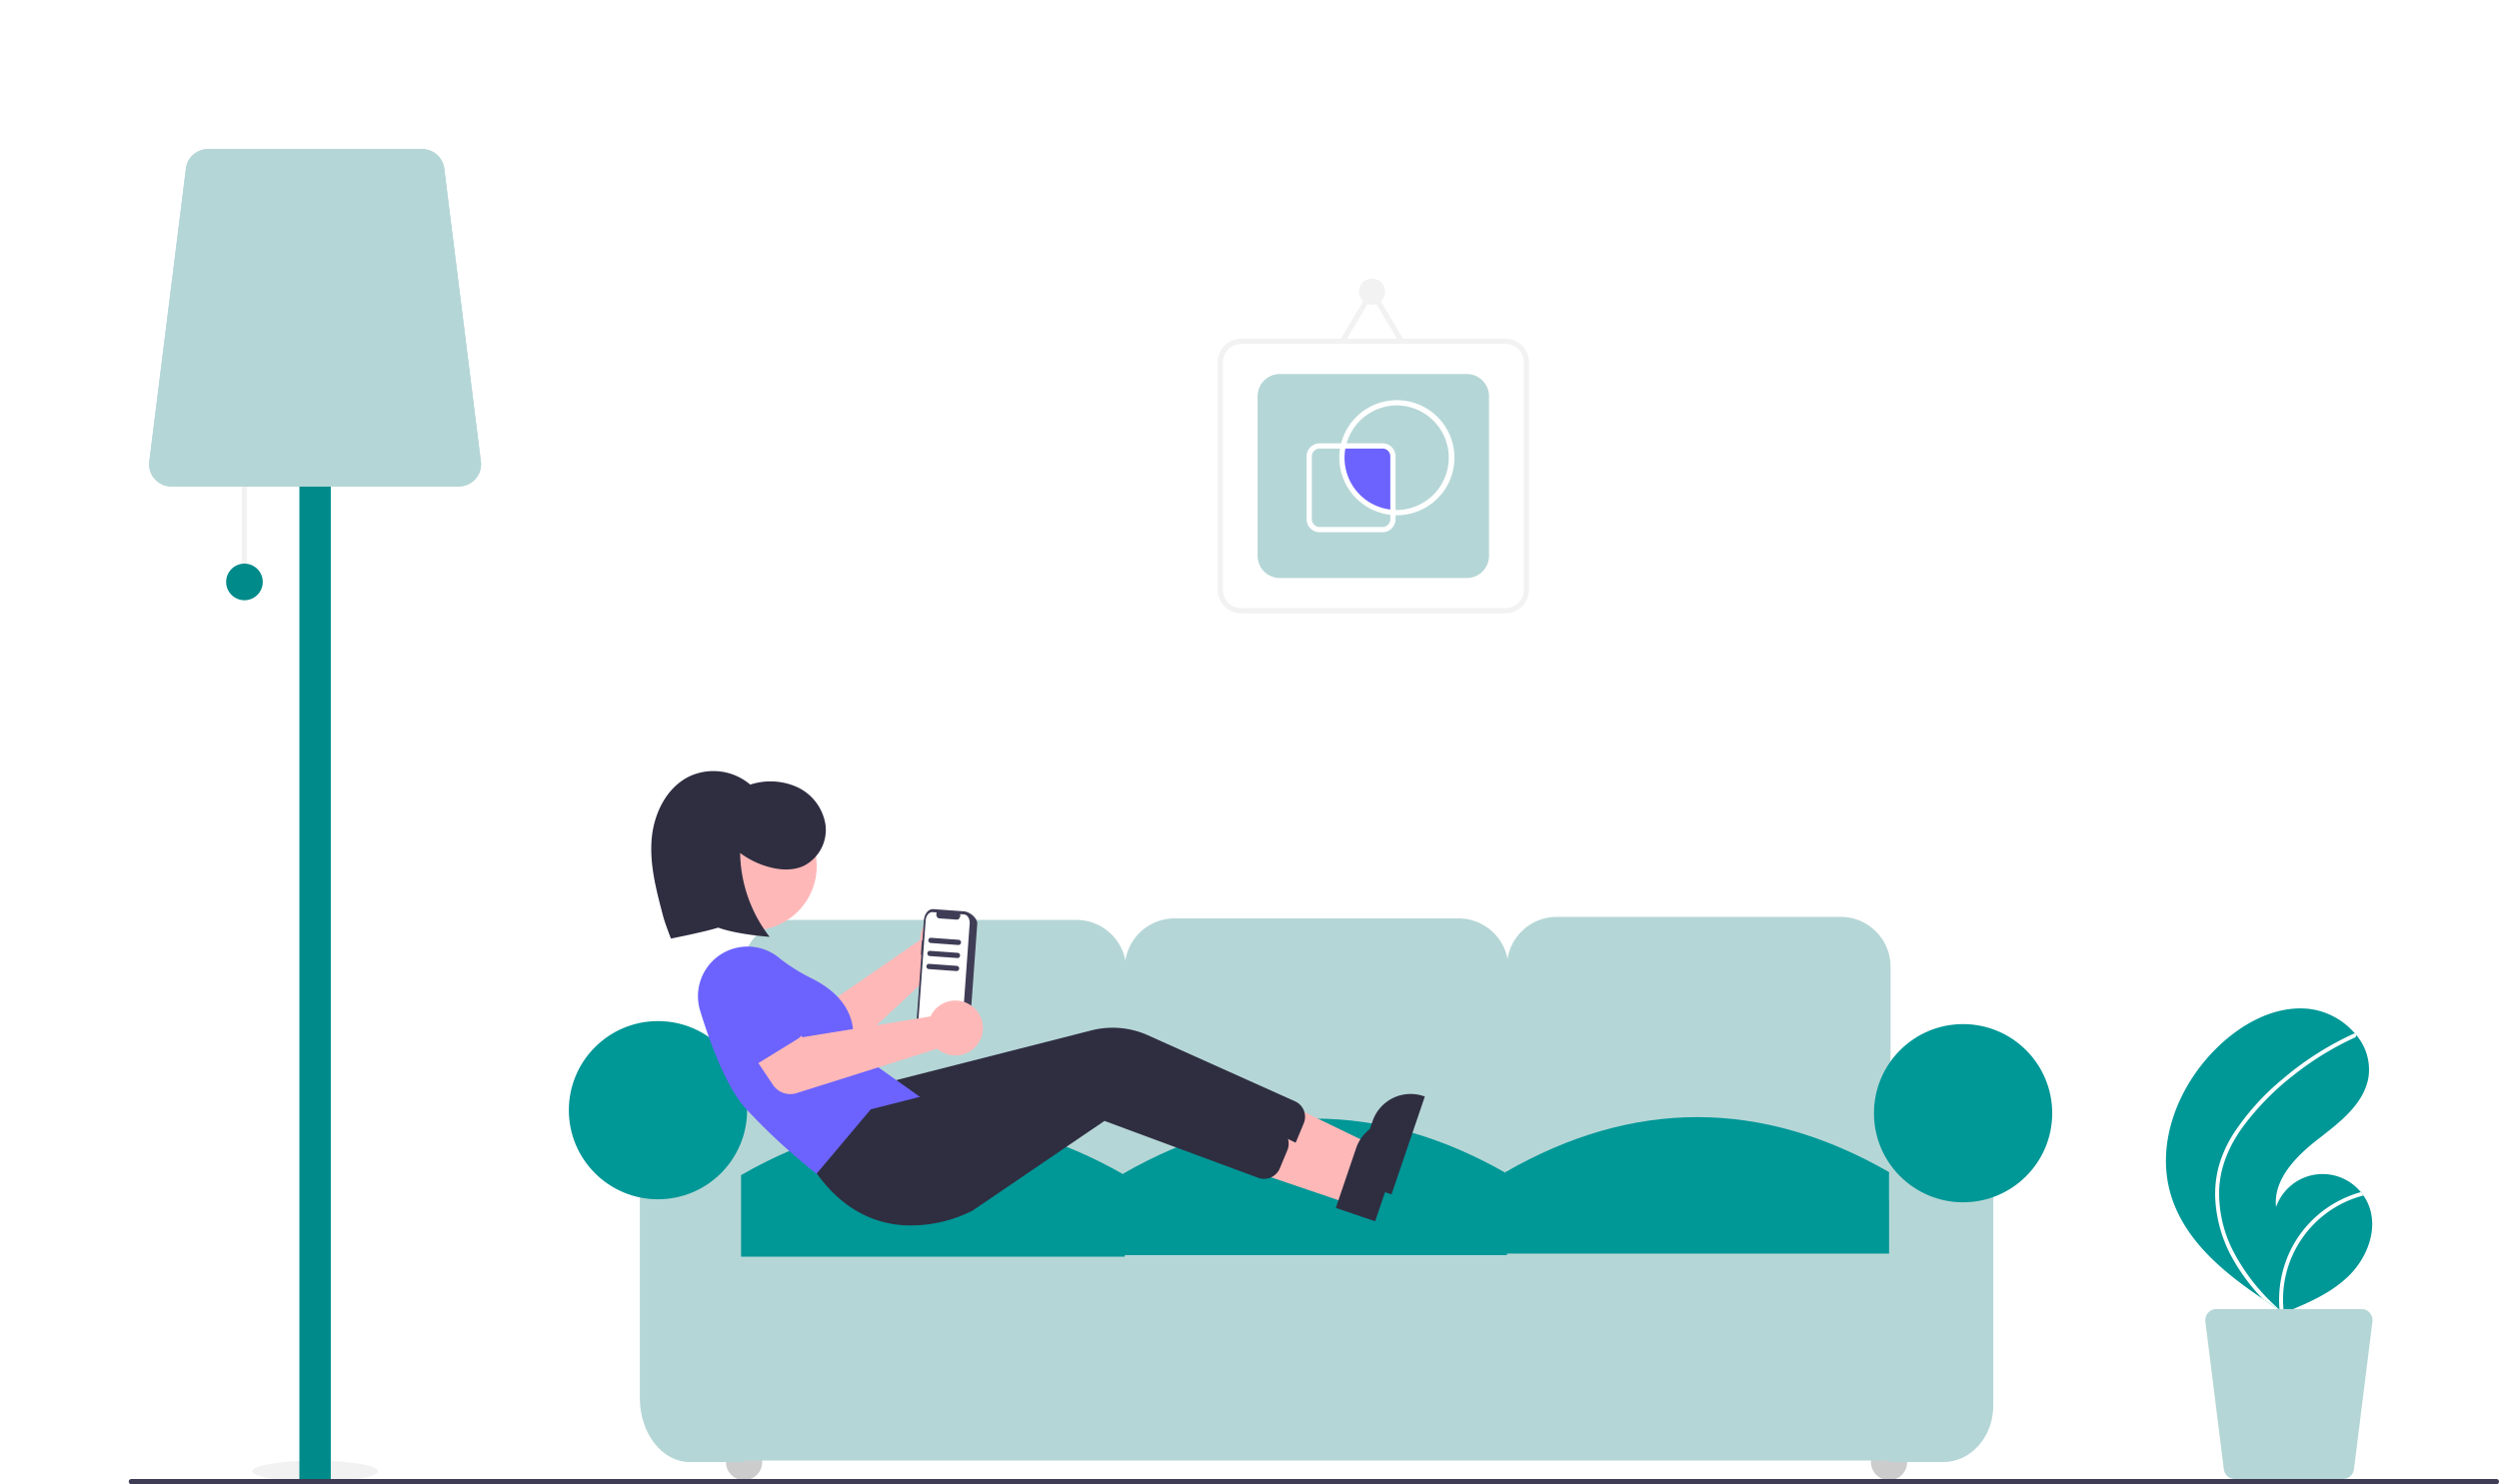 <svg xmlns="http://www.w3.org/2000/svg" xmlns:xlink="http://www.w3.org/1999/xlink" width="728" height="432.509" viewBox="0 0 728 432.509">
  <defs>
    <clipPath id="clip-path">
      <rect id="Rectangle_24" data-name="Rectangle 24" width="728" height="432.509" fill="none"/>
    </clipPath>
    <filter id="Path_13" x="43.442" y="43.441" width="96.695" height="98.315" filterUnits="userSpaceOnUse">
      <feOffset input="SourceAlpha"/>
      <feGaussianBlur result="blur"/>
      <feFlood flood-opacity="0.161"/>
      <feComposite operator="in" in2="blur"/>
      <feComposite in="SourceGraphic"/>
    </filter>
  </defs>
  <g id="Repeat_Grid_1" data-name="Repeat Grid 1" clip-path="url(#clip-path)">
    <g id="Group_20" data-name="Group 20" transform="translate(37.51 43.441)">
      <ellipse id="Ellipse_2" data-name="Ellipse 2" cx="18.291" cy="3.049" rx="18.291" ry="3.049" transform="translate(35.988 382.208)" fill="#f2f2f2"/>
      <rect id="Rectangle_16" data-name="Rectangle 16" width="1.524" height="32.009" transform="translate(32.939 94.123)" fill="#f2f2f2"/>
      <rect id="Rectangle_17" data-name="Rectangle 17" width="9.146" height="315.522" transform="translate(49.706 73.546)" fill="#008a8a"/>
      <g transform="matrix(1, 0, 0, 1, -37.51, -43.44)" filter="url(#Path_13)">
        <path id="Path_13-2" data-name="Path 13" d="M924.819,293.065h83.741a6.478,6.478,0,0,0,6.428-7.281l-10.67-85.359a6.489,6.489,0,0,0-6.428-5.675h-62.4a6.489,6.489,0,0,0-6.428,5.675l-10.67,85.359a6.478,6.478,0,0,0,6.428,7.281Z" transform="translate(-874.9 -151.31)" fill="#b5d6d6"/>
      </g>
      <circle id="Ellipse_3" data-name="Ellipse 3" cx="5.335" cy="5.335" r="5.335" transform="translate(28.366 120.798)" fill="#008a8a"/>
      <path id="Path_14" data-name="Path 14" d="M196.79,577.271c3.85,13.357,15.09,22.711,26.82,30.651q2.456,1.664,4.914,3.251c.011,0,.023.015.034.02.076.05.158.1.229.152L229.8,612l-.184.083s-.181.1.017.015c.059-.024.12-.046.179-.072,6.813-2.747,13.747-5.7,18.968-10.845,5.416-5.346,8.582-13.729,5.648-20.751a13.407,13.407,0,0,0-1.448-2.606c-.238-.341-.494-.666-.762-.986a14.371,14.371,0,0,0-24.682,4.367c-.862-8.022,5.753-14.742,12.118-19.7s13.6-10.352,14.836-18.33a15.559,15.559,0,0,0-3.667-12.194c-.087-.105-.174-.21-.264-.312a20.973,20.973,0,0,0-13.48-7.232c-9.765-1.015-19.251,4.154-26.345,10.943C199.316,545.3,192.414,562.084,196.79,577.271Z" transform="translate(398.006 -272.904)" fill="#009797"/>
      <path id="Path_15" data-name="Path 15" d="M204.195,562.085a35.649,35.649,0,0,0-4.268,9.421,30.958,30.958,0,0,0-1.067,9.146,39.664,39.664,0,0,0,5.195,18.051,57.083,57.083,0,0,0,8.612,11.508q2.456,1.664,4.914,3.251c.011,0,.023.015.034.02.076.05.158.1.229.152l1.012.652s-.365.179-.167.1c.059-.024.12-.046.179-.072a31.277,31.277,0,0,1,23.165-34.2c-.238-.341-.494-.666-.762-.986a32.993,32.993,0,0,0-5.447,2.058A32.333,32.333,0,0,0,221.2,595.277a33.056,33.056,0,0,0-3.6,18.139c-.28-.254-.56-.513-.832-.77a57.945,57.945,0,0,1-12.888-16.761,36.9,36.9,0,0,1-3.864-17.458c.254-6.595,2.882-12.7,6.686-18.021a77.236,77.236,0,0,1,14.641-15.09,87.761,87.761,0,0,1,18.209-11.242.631.631,0,0,0,.318-.81.534.534,0,0,0-.264-.312.467.467,0,0,0-.405.018c-.8.37-1.6.745-2.392,1.136a88.759,88.759,0,0,0-18.339,12.1A71.4,71.4,0,0,0,204.195,562.085Z" transform="translate(408.957 -275.189)" fill="#fff"/>
      <path id="Path_16" data-name="Path 16" d="M240.8,638.25H198.607a3.264,3.264,0,0,0-3.239,3.669l5.376,43.012a3.269,3.269,0,0,0,3.239,2.859h31.441a3.269,3.269,0,0,0,3.239-2.859l5.376-43.01a3.264,3.264,0,0,0-3.239-3.669Z" transform="translate(409.581 -300.245)" fill="#b5d6d6"/>
      <circle id="Ellipse_4" data-name="Ellipse 4" cx="5.281" cy="5.281" r="5.281" transform="translate(507.527 377.312)" fill="#ccc"/>
      <circle id="Ellipse_5" data-name="Ellipse 5" cx="5.281" cy="5.281" r="5.281" transform="translate(173.971 377.312)" fill="#ccc"/>
      <path id="Path_17" data-name="Path 17" d="M394.083,573.685h82.728a14.538,14.538,0,0,0,14.522-14.522V502.838a14.538,14.538,0,0,0-14.522-14.522H394.083a14.538,14.538,0,0,0-14.522,14.522v56.326a14.538,14.538,0,0,0,14.522,14.522Z" transform="translate(21.914 -264.581)" fill="#b5d6d6"/>
      <path id="Path_18" data-name="Path 18" d="M540.168,574.263H622.9a14.538,14.538,0,0,0,14.519-14.522V503.416a14.538,14.538,0,0,0-14.522-14.522H540.168a14.538,14.538,0,0,0-14.522,14.522v56.326A14.538,14.538,0,0,0,540.168,574.263Z" transform="translate(-235.499 -264.718)" fill="#b5d6d6"/>
      <path id="Path_19" data-name="Path 19" d="M686.243,574.84h82.729a14.538,14.538,0,0,0,14.522-14.522V503.993a14.539,14.539,0,0,0-14.522-14.522H686.243a14.538,14.538,0,0,0-14.522,14.522v56.326a14.538,14.538,0,0,0,14.522,14.522Z" transform="translate(-492.909 -264.855)" fill="#b5d6d6"/>
      <rect id="Rectangle_18" data-name="Rectangle 18" width="364.36" height="76.128" transform="translate(161.65 306.025)" fill="#b5d6d6"/>
      <path id="Path_20" data-name="Path 20" d="M340.3,666.814h15.842c8.007,0,14.522-7.4,14.522-16.488V570.883H340.3Z" transform="translate(172.51 -284.221)" fill="#b5d6d6"/>
      <path id="Path_21" data-name="Path 21" d="M832.323,662.968h15.842V554.716H817.8v89.646C817.8,654.619,824.316,662.968,832.323,662.968Z" transform="translate(-668.913 -280.375)" fill="#b5d6d6"/>
      <path id="Path_22" data-name="Path 22" d="M380.138,604.657H491.913V580.9q-55.886-32.058-111.772,0Z" transform="translate(20.898 -282.79)" fill="#009797"/>
      <path id="Path_23" data-name="Path 23" d="M526.218,605.233H637.99V581.47q-55.886-32.057-111.772,0Z" transform="translate(-236.514 -282.926)" fill="#009797"/>
      <path id="Path_24" data-name="Path 24" d="M672.3,605.81H784.071V582.047q-55.886-32.057-111.772,0Z" transform="translate(-493.928 -283.064)" fill="#009797"/>
      <circle id="Ellipse_6" data-name="Ellipse 6" cx="25.963" cy="25.963" r="25.963" transform="translate(508.408 254.979)" fill="#009797"/>
      <circle id="Ellipse_7" data-name="Ellipse 7" cx="25.963" cy="25.963" r="25.963" transform="translate(128.206 254.099)" fill="#009797"/>
      <path id="Path_25" data-name="Path 25" d="M776.556,493.36a8.019,8.019,0,0,0-.081,1.26L745.353,516.07l-8.3-3.929-7.566,11.75,14.016,8.383a6.1,6.1,0,0,0,7.278-.762L782.3,502.26a8,8,0,1,0-5.743-8.9Z" transform="translate(-545.908 -264.162)" fill="#ffb8b8"/>
      <path id="Path_26" data-name="Path 26" d="M824.171,519.46a3.43,3.43,0,0,0-1.864-2.163l-15.649-7.17a9.526,9.526,0,1,0-10.442,15.936L809.154,537.5a3.429,3.429,0,0,0,5.146-.7l9.451-14.517a3.43,3.43,0,0,0,.419-2.825Z" transform="translate(-625.325 -269.398)" fill="#6c63ff"/>
      <path id="Path_27" data-name="Path 27" d="M730.447,494.469l.156.011.427-5.9c.136-1.887,1.357-3.336,2.726-3.237h0l9.074.657c1.372.1,3.887,1.819,3.752,3.705l-.11,1.52-2.233,30.866c-.136,1.887-2.877,3.226-4.247,3.125h0l-9.074-.657c-1.372-.1-2.368-1.709-2.232-3.6h0l1.612-22.279-.156-.011Z" transform="translate(-499.403 -263.872)" fill="#3f3d56"/>
      <path id="Path_28" data-name="Path 28" d="M733.908,488.915l-2.34,32.336c-.1,1.409.644,2.611,1.667,2.686l9.117.66c1.023.076,1.934-1.008,2.036-2.417l2.34-32.336c.1-1.409-.644-2.611-1.667-2.686l-1.106-.08a1.408,1.408,0,0,1-.6,1.546.677.677,0,0,1-.338.065l-5.2-.376c-.486-.036-.838-.61-.792-1.277a1.625,1.625,0,0,1,.1-.451l-1.184-.085C734.921,486.422,734.009,487.505,733.908,488.915Z" transform="translate(-501.758 -264.147)" fill="#fff"/>
      <path id="Path_29" data-name="Path 29" d="M463.737,385.195l3.007-8.846-32.691-15.81L429.615,373.6Z" transform="translate(-103.677 -85.762)" fill="#ffb8b8"/>
      <path id="Path_30" data-name="Path 30" d="M569.056,585.289l9.7-28.523-.361-.123a11.726,11.726,0,0,0-14.877,7.328h0l-5.922,17.422Z" transform="translate(-201.188 -280.684)" fill="#2f2e41"/>
      <path id="Path_31" data-name="Path 31" d="M628.477,580.409a39.9,39.9,0,0,0,20.267-4.244l38.441-26.15,44.889,16.621a4.969,4.969,0,0,0,6.183-2.783l2.2-5.292a4.929,4.929,0,0,0-2.545-6.421l-42.883-19.257a25.062,25.062,0,0,0-16.392-1.418L619.1,546.635l-15.736,18.688.174.241C611.266,576.221,620.43,579.826,628.477,580.409Z" transform="translate(-398.164 -274.662)" fill="#2f2e41"/>
      <circle id="Ellipse_8" data-name="Ellipse 8" cx="18.719" cy="18.719" r="18.719" transform="translate(162.975 190.221)" fill="#ffb8b8"/>
      <path id="Path_32" data-name="Path 32" d="M784.942,566.274l30.126-22.42-20.545-14.6c.588-1.892,3.195-12.7-11.063-20.075a54.365,54.365,0,0,1-9.665-5.968,14.459,14.459,0,0,0-23.3,15.177c2.972,9.664,7.709,22.47,13.387,28.594a177.292,177.292,0,0,0,20.83,19.124Z" transform="translate(-584.034 -267.281)" fill="#6c63ff"/>
      <path id="Path_33" data-name="Path 33" d="M470.005,395.481l3.007-8.847-32.691-15.809-4.439,13.056Z" transform="translate(-114.722 -88.208)" fill="#ffb8b8"/>
      <path id="Path_34" data-name="Path 34" d="M575.323,595.574l9.7-28.524-.36-.123a11.726,11.726,0,0,0-14.877,7.328h0l-5.921,17.424Z" transform="translate(-212.233 -283.131)" fill="#2f2e41"/>
      <path id="Path_35" data-name="Path 35" d="M634.746,590.694a39.9,39.9,0,0,0,20.267-4.244l38.44-26.152,44.889,16.621a4.969,4.969,0,0,0,6.183-2.783l2.2-5.291a4.929,4.929,0,0,0-2.545-6.421l-42.888-19.257A25.063,25.063,0,0,0,684.9,541.75l-59.531,15.174-15.736,18.688.174.241C617.534,586.507,626.7,590.112,634.746,590.694Z" transform="translate(-409.209 -277.108)" fill="#2f2e41"/>
      <path id="Path_36" data-name="Path 36" d="M782.137,523.843a8.037,8.037,0,0,0-.61,1.1l-37.308,6.06-5.818-7.1-11.869,7.379,9.077,13.577a6.1,6.1,0,0,0,6.9,2.422L783.52,534.34a8,8,0,1,0-1.38-10.5Z" transform="translate(-547.96 -272.19)" fill="#ffb8b8"/>
      <path id="Path_37" data-name="Path 37" d="M824.589,525.424a3.429,3.429,0,0,0-.762-2.753l-11.072-13.179a9.526,9.526,0,1,0-16.257,9.932l6.795,15.876a3.429,3.429,0,0,0,4.949,1.572L823,527.8a3.43,3.43,0,0,0,1.589-2.373Z" transform="translate(-628.084 -268.533)" fill="#6c63ff"/>
      <path id="Path_38" data-name="Path 38" d="M821.049,480.874a40.86,40.86,0,0,1-8.594-24.437A25.225,25.225,0,0,0,821,460.563c3.271.871,6.867,1.046,9.946-.357a11.779,11.779,0,0,0,6.408-11.75,14.489,14.489,0,0,0-8.031-11.1,18.945,18.945,0,0,0-13.922-.843,16.553,16.553,0,0,0-17.784-2.373c-6.626,3.252-10.289,10.783-10.926,18.139s1.254,14.665,3.125,21.8l.212.806c.583,2.222,2.278,6.487,2.278,6.487s9.844-1.943,13.754-3.188C811.728,480.237,821.049,480.874,821.049,480.874Z" transform="translate(-634.351 -251.319)" fill="#2f2e41"/>
      <path id="Path_39" data-name="Path 39" d="M735.574,497.831l8.021.58a.762.762,0,0,0,.11-1.52l-8.021-.58a.762.762,0,0,0-.11,1.52Z" transform="translate(-501.953 -266.482)" fill="#3f3d56"/>
      <path id="Path_40" data-name="Path 40" d="M735.935,502.818l8.021.58a.762.762,0,0,0,.11-1.52l-8.021-.578a.762.762,0,0,0-.11,1.521Z" transform="translate(-502.589 -267.668)" fill="#3f3d56"/>
      <path id="Path_41" data-name="Path 41" d="M736.3,507.8l8.021.58a.762.762,0,1,0,.11-1.521l-8.021-.58a.762.762,0,1,0-.11,1.52Z" transform="translate(-503.224 -268.854)" fill="#3f3d56"/>
      <path id="Path_42" data-name="Path 42" d="M147.762,704.774H836.727a.762.762,0,1,0,0-1.524H147.762a.762.762,0,1,0,0,1.524Z" transform="translate(-147 -315.707)" fill="#3f3d56"/>
      <path id="Path_43" data-name="Path 43" d="M524.639,347.274h76.975a6.867,6.867,0,0,0,6.859-6.859V274.109a6.867,6.867,0,0,0-6.859-6.859H524.639a6.867,6.867,0,0,0-6.859,6.859v66.305a6.867,6.867,0,0,0,6.859,6.859Zm76.975-78.5a5.341,5.341,0,0,1,5.335,5.335v66.305a5.341,5.341,0,0,1-5.335,5.335H524.639a5.341,5.341,0,0,1-5.335-5.335V274.109a5.341,5.341,0,0,1,5.335-5.335Z" transform="translate(-200.566 -211.996)" fill="#f2f2f2"/>
      <path id="Path_44" data-name="Path 44" d="M539.525,340.2h54.466a6.485,6.485,0,0,0,6.478-6.478v-46.49a6.486,6.486,0,0,0-6.478-6.478H539.525a6.486,6.486,0,0,0-6.478,6.478v46.49A6.486,6.486,0,0,0,539.525,340.2Z" transform="translate(-204.198 -215.207)" fill="#b5d6d6"/>
      <circle id="Ellipse_9" data-name="Ellipse 9" cx="3.811" cy="3.811" r="3.811" transform="translate(358.369 37.725)" fill="#f2f2f2"/>
      <path id="Path_45" data-name="Path 45" d="M419.921,68.908l8.01-13.385L435.9,68.906l1.31-.779-9.271-15.578-9.322,15.576Z" transform="translate(-65.753 -12.5)" fill="#f2f2f2"/>
      <path id="Path_46" data-name="Path 46" d="M569.78,311.68a16.017,16.017,0,0,1,.381-3.43h11.432a3.048,3.048,0,0,1,3.049,3.049v16.328A15.994,15.994,0,0,1,569.78,311.68Z" transform="translate(-216.365 -221.748)" fill="#6c63ff"/>
      <path id="Path_47" data-name="Path 47" d="M562.845,324.283a16.767,16.767,0,1,0-16.371-20.359l-.2.924h12.382a2.286,2.286,0,0,1,2.286,2.286v17.038l.838.059C562.133,324.259,562.486,324.283,562.845,324.283Zm0-32.009a15.243,15.243,0,0,1,0,30.485c-.128,0-.255,0-.381-.01V307.135a3.815,3.815,0,0,0-3.811-3.811H548.2a15.33,15.33,0,0,1,14.65-11.051Z" transform="translate(-193.426 -217.585)" fill="#fff"/>
      <path id="Path_48" data-name="Path 48" d="M572.591,333.162h18.291a3.815,3.815,0,0,0,3.811-3.811v-2.673l-.708-.05a15.2,15.2,0,0,1-13.794-18.453l.2-.925h-7.8a3.815,3.815,0,0,0-3.811,3.811v18.291a3.815,3.815,0,0,0,3.811,3.811Zm20.577-5.079v1.268a2.286,2.286,0,0,1-2.286,2.286H572.591a2.286,2.286,0,0,1-2.286-2.286V311.061a2.286,2.286,0,0,1,2.286-2.286h5.935a16.632,16.632,0,0,0-.219,2.667,16.813,16.813,0,0,0,14.862,16.642Z" transform="translate(-225.654 -221.51)" fill="#fff"/>
      <path id="Path_49" data-name="Path 49" d="M924.819,293.065h83.741a6.478,6.478,0,0,0,6.428-7.281l-10.67-85.359a6.489,6.489,0,0,0-6.428-5.675h-62.4a6.489,6.489,0,0,0-6.428,5.675l-10.67,85.359a6.478,6.478,0,0,0,6.428,7.281Z" transform="translate(-912.411 -194.75)" fill="#b5d6d6"/>
    </g>
  </g>
</svg>
